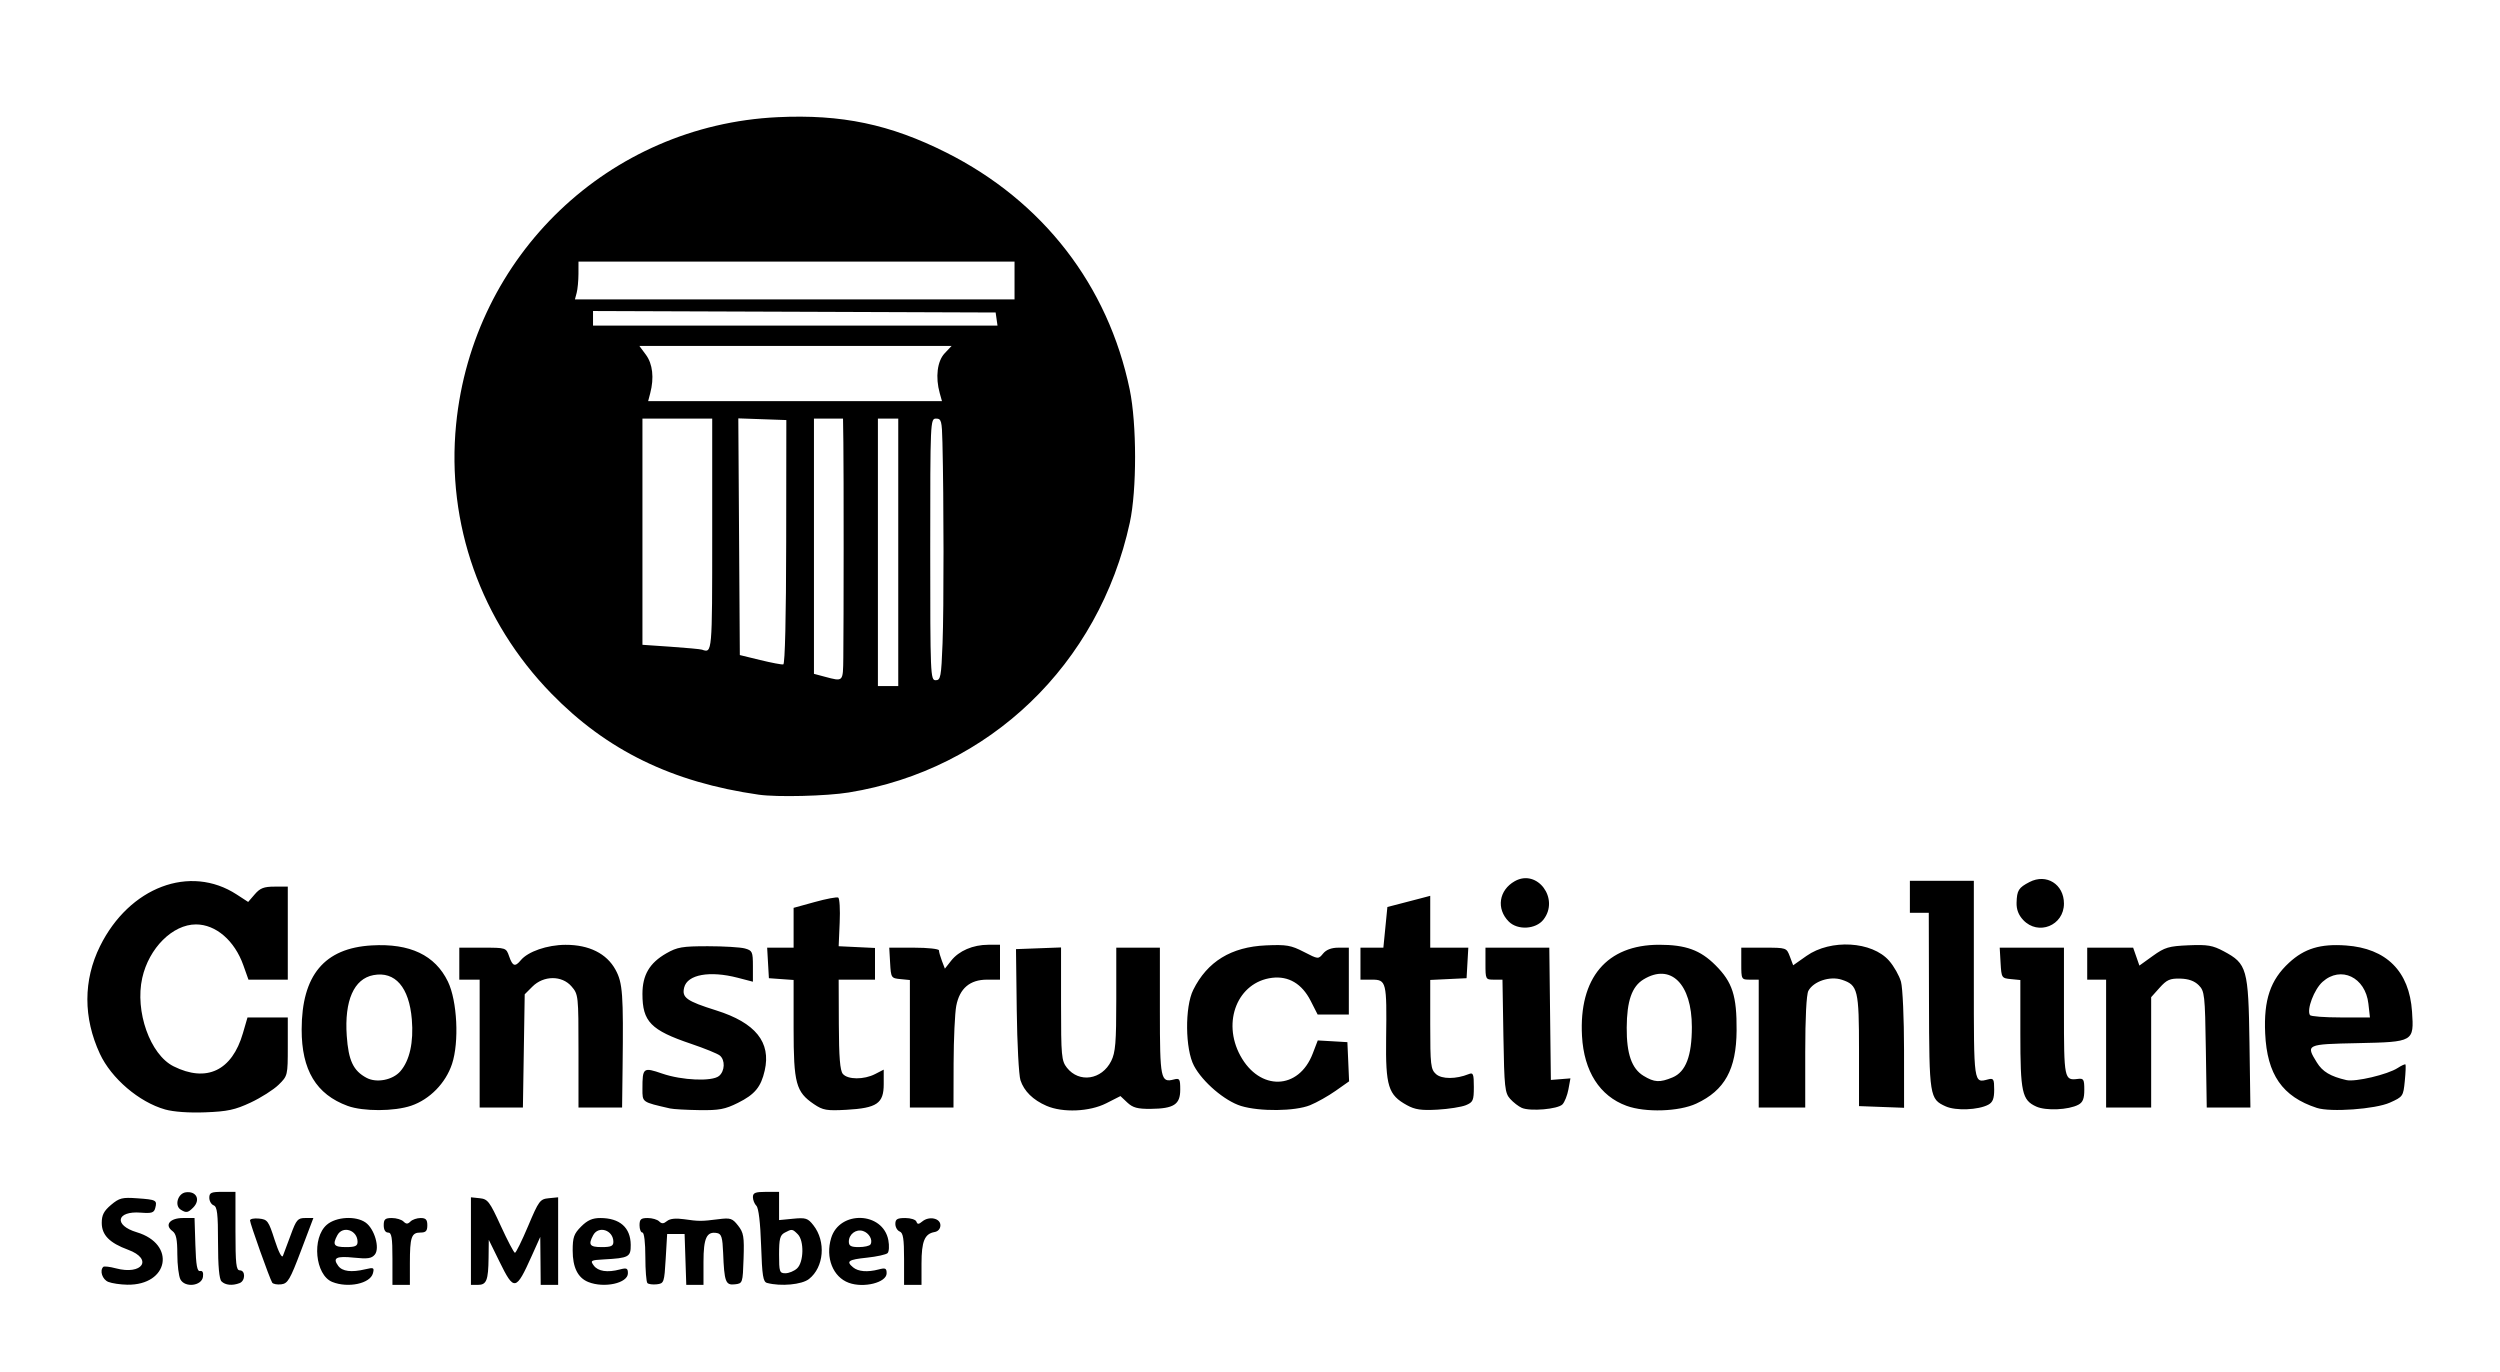 <svg xmlns="http://www.w3.org/2000/svg" width="860" height="472" viewBox="0 0 860 472">
<g>
<path d="M 37.25,440.97 C35.22,440.15 34.20,437.13 35.52,435.81 C35.81,435.52 37.75,435.74 39.83,436.30 C49.01,438.75 52.75,433.11 44.07,429.92 C37.65,427.55 35.00,424.85 35.00,420.66 C35.00,417.97 35.73,416.57 38.20,414.48 C41.05,412.09 42.04,411.84 47.18,412.21 C53.77,412.68 54.11,412.86 53.41,415.55 C52.98,417.20 52.19,417.45 48.42,417.15 C40.01,416.48 39.00,421.49 47.06,423.90 C60.64,427.97 58.08,442.15 43.80,441.94 C41.43,441.90 38.49,441.47 37.25,440.97 M 62.07,440.12 C61.48,439.03 61.00,435.11 61.00,431.43 C61.00,426.33 60.60,424.43 59.34,423.50 C56.49,421.42 58.42,419.00 62.93,419.00 L 66.92,419.00 L 67.21,428.25 C67.43,435.28 67.82,437.43 68.82,437.23 C69.68,437.05 70.03,437.75 69.82,439.23 C69.37,442.38 63.63,443.05 62.07,440.12 M 76.20,440.80 C75.40,440.00 75.00,435.56 75.00,427.41 C75.00,417.49 74.72,415.11 73.50,414.64 C72.67,414.32 72.00,413.15 72.00,412.03 C72.00,410.29 72.64,410.00 76.50,410.00 L 81.00,410.00 L 81.00,423.50 C81.00,434.83 81.24,437.00 82.50,437.00 C84.50,437.00 84.43,440.62 82.42,441.39 C79.94,442.34 77.51,442.11 76.20,440.80 M 93.63,441.22 C92.75,439.79 86.00,420.86 86.00,419.82 C86.00,419.30 87.40,419.01 89.11,419.19 C92.01,419.48 92.38,419.97 94.47,426.50 C95.83,430.71 96.96,432.90 97.33,432.00 C97.66,431.18 98.88,427.91 100.04,424.75 C101.92,419.60 102.44,419.00 104.97,419.00 L 107.80,419.00 L 103.54,430.25 C99.77,440.22 99.00,441.54 96.74,441.81 C95.34,441.98 93.94,441.71 93.63,441.22 M 114.30,440.99 C108.40,438.61 107.18,425.82 112.43,421.31 C115.62,418.56 122.37,418.17 125.75,420.54 C128.83,422.70 130.76,429.38 128.93,431.59 C127.82,432.92 126.44,433.12 121.83,432.64 C115.67,432.00 114.32,432.69 116.34,435.45 C117.75,437.38 120.87,437.77 125.67,436.63 C128.57,435.94 128.80,436.06 128.29,438.01 C127.36,441.56 119.75,443.18 114.30,440.99 M 123.00,427.20 C123.00,423.14 117.88,421.48 116.04,424.93 C114.28,428.22 114.85,429.00 119.00,429.00 C122.19,429.00 123.00,428.63 123.00,427.20 M 135.00,433.00 C135.00,425.67 134.72,424.00 133.50,424.00 C132.57,424.00 132.00,423.06 132.00,421.50 C132.00,419.43 132.48,419.00 134.80,419.00 C136.34,419.00 138.14,419.54 138.80,420.20 C139.73,421.13 140.27,421.13 141.20,420.20 C141.86,419.54 143.43,419.00 144.70,419.00 C146.49,419.00 147.00,419.56 147.00,421.50 C147.00,423.47 146.49,424.00 144.61,424.00 C141.53,424.00 141.00,425.55 141.00,434.58 L 141.00,442.00 L 138.00,442.00 L 135.00,442.00 L 135.00,433.00 M 162.00,426.94 L 162.00,411.87 L 165.03,412.19 C167.79,412.47 168.43,413.31 172.28,421.72 C174.60,426.79 176.79,430.95 177.14,430.97 C177.49,430.98 179.53,426.84 181.68,421.75 C185.36,413.03 185.76,412.48 188.79,412.19 L 192.00,411.87 L 192.00,426.94 L 192.00,442.00 L 189.00,442.00 L 186.00,442.00 L 185.93,433.75 L 185.85,425.50 L 182.93,432.00 C177.48,444.14 176.85,444.25 171.82,434.00 L 168.14,426.50 L 168.07,432.67 C167.98,440.45 167.37,442.00 164.39,442.00 L 162.00,442.00 L 162.00,426.94 M 202.36,441.01 C198.77,439.56 197.00,435.99 197.00,430.20 C197.00,425.62 197.42,424.43 199.92,421.92 C202.08,419.76 203.80,419.00 206.49,419.00 C213.21,419.00 216.92,422.27 216.97,428.23 C217.00,432.40 216.33,432.77 207.70,433.24 C203.23,433.48 202.99,433.63 204.25,435.34 C205.73,437.35 208.94,437.83 213.25,436.69 C215.59,436.07 216.00,436.27 216.00,438.01 C216.00,441.42 207.84,443.22 202.36,441.01 M 211.00,427.20 C211.00,423.14 205.88,421.48 204.04,424.93 C202.28,428.22 202.85,429.00 207.00,429.00 C210.19,429.00 211.00,428.63 211.00,427.20 M 222.71,441.38 C222.32,440.99 222.00,436.92 222.00,432.33 C222.00,427.44 221.59,424.00 221.00,424.00 C220.45,424.00 220.00,422.88 220.00,421.50 C220.00,419.43 220.48,419.00 222.80,419.00 C224.34,419.00 226.12,419.52 226.76,420.16 C227.63,421.03 228.28,421.01 229.44,420.05 C230.44,419.22 232.43,419.00 235.23,419.40 C240.42,420.15 241.27,420.15 247.11,419.41 C251.29,418.88 251.92,419.08 253.89,421.59 C255.81,424.03 256.04,425.39 255.79,432.93 C255.50,441.43 255.48,441.50 252.78,441.81 C249.60,442.18 249.15,440.97 248.76,431.01 C248.55,425.68 248.18,424.46 246.70,424.18 C243.10,423.49 242.00,425.82 242.00,434.12 L 242.00,442.00 L 239.04,442.00 L 236.08,442.00 L 235.79,433.25 L 235.50,424.50 L 232.50,424.50 L 229.50,424.50 L 229.00,433.00 C228.52,441.20 228.41,441.51 225.96,441.80 C224.57,441.96 223.10,441.77 222.71,441.38 M 263.87,441.33 C262.50,440.97 262.17,438.89 261.82,428.45 C261.56,420.60 260.96,415.56 260.20,414.80 C259.54,414.14 259.00,412.79 259.00,411.80 C259.00,410.33 259.83,410.00 263.50,410.00 L 268.00,410.00 L 268.00,414.85 L 268.00,419.71 L 272.84,419.24 C277.19,418.82 277.90,419.05 279.81,421.49 C284.19,427.05 283.46,435.92 278.29,439.98 C275.84,441.92 268.60,442.59 263.87,441.33 M 274.17,436.35 C276.51,434.23 276.67,426.81 274.43,424.57 C272.57,422.71 272.44,422.70 269.93,424.04 C268.33,424.89 268.00,426.17 268.00,431.54 C268.00,437.50 268.17,438.00 270.17,438.00 C271.37,438.00 273.17,437.26 274.17,436.35 M 292.00,441.29 C286.53,439.30 283.89,432.63 285.91,425.91 C288.80,416.27 303.75,416.81 305.59,426.62 C305.95,428.56 305.84,430.56 305.33,431.07 C304.83,431.57 301.62,432.28 298.21,432.64 C291.79,433.31 290.96,433.89 293.48,435.98 C295.23,437.44 298.45,437.70 302.25,436.69 C304.59,436.07 305.00,436.27 305.00,438.01 C305.00,441.19 297.15,443.18 292.00,441.29 M 299.44,428.09 C300.36,426.61 298.97,424.12 296.86,423.46 C294.48,422.70 292.00,424.57 292.00,427.12 C292.00,428.60 292.74,429.00 295.44,429.00 C297.33,429.00 299.13,428.59 299.44,428.09 M 311.00,433.11 C311.00,426.12 310.68,424.09 309.50,423.64 C308.68,423.32 308.00,422.15 308.00,421.03 C308.00,419.39 308.65,419.00 311.42,419.00 C313.30,419.00 315.02,419.56 315.25,420.25 C315.59,421.23 316.02,421.22 317.28,420.17 C319.63,418.24 323.50,419.06 323.50,421.49 C323.50,422.69 322.71,423.61 321.50,423.82 C318.07,424.42 317.00,426.99 317.00,434.69 L 317.00,442.00 L 314.00,442.00 L 311.00,442.00 L 311.00,433.11 M 62.16,416.12 C59.95,414.72 61.16,410.55 63.89,410.16 C67.60,409.64 69.10,412.76 66.43,415.43 C64.64,417.22 64.04,417.31 62.16,416.12 M 56.80,381.66 C47.85,379.13 38.30,370.97 34.36,362.50 C28.61,350.11 28.62,337.20 34.40,325.50 C44.46,305.15 65.36,297.24 81.43,307.71 L 85.37,310.27 L 87.64,307.64 C89.47,305.51 90.78,305.00 94.45,305.00 L 99.00,305.00 L 99.00,321.00 L 99.00,337.00 L 92.23,337.00 L 85.47,337.00 L 83.71,332.05 C80.70,323.56 74.25,318.00 67.41,318.00 C59.39,318.00 51.23,326.13 48.93,336.42 C46.36,347.89 51.64,362.78 59.70,366.81 C71.06,372.49 79.82,368.32 83.56,355.43 L 85.14,350.00 L 92.07,350.00 L 99.00,350.00 L 99.00,360.03 C99.00,369.98 98.97,370.09 95.83,373.17 C94.09,374.87 89.76,377.62 86.22,379.28 C80.85,381.79 78.26,382.35 70.64,382.64 C65.00,382.86 59.70,382.48 56.80,381.66 M 119.59,380.43 C108.77,376.46 103.75,368.11 103.77,354.14 C103.80,335.48 111.58,326.15 127.88,325.22 C141.03,324.46 149.67,328.57 154.08,337.66 C157.29,344.28 158.00,358.48 155.49,366.02 C153.31,372.59 147.84,378.19 141.46,380.36 C135.61,382.35 124.93,382.38 119.59,380.43 M 137.72,368.52 C140.93,364.82 142.32,358.55 141.67,350.68 C140.75,339.60 135.93,334.04 128.46,335.44 C121.75,336.70 118.45,344.20 119.28,356.31 C119.87,364.83 121.52,368.34 126.10,370.78 C129.54,372.62 135.09,371.54 137.72,368.52 M 230.50,381.31 C220.72,379.06 221.00,379.26 221.00,374.54 C221.00,367.26 221.26,367.06 227.79,369.31 C234.63,371.67 244.96,372.10 247.35,370.13 C249.36,368.46 249.51,364.66 247.62,363.10 C246.86,362.47 242.42,360.66 237.75,359.08 C223.88,354.39 221.00,351.45 221.00,341.92 C221.00,335.41 223.44,331.26 229.20,327.96 C232.98,325.80 234.71,325.50 243.50,325.50 C249.00,325.50 254.74,325.85 256.25,326.27 C258.81,326.99 259.00,327.41 259.00,332.37 L 259.00,337.71 L 253.78,336.35 C244.13,333.85 236.48,335.23 235.36,339.68 C234.49,343.18 236.14,344.36 246.38,347.58 C259.89,351.83 265.29,358.53 263.06,368.27 C261.77,373.94 259.65,376.50 253.86,379.38 C249.41,381.60 247.38,381.98 240.55,381.88 C236.12,381.82 231.60,381.56 230.50,381.31 M 280.00,379.83 C273.80,375.63 273.00,372.68 273.00,353.81 L 273.00,337.11 L 268.75,336.81 L 264.50,336.50 L 264.20,331.25 L 263.90,326.00 L 268.45,326.00 L 273.00,326.00 L 273.00,319.15 L 273.00,312.30 L 280.25,310.30 C284.24,309.19 287.88,308.50 288.35,308.77 C288.82,309.03 289.05,312.90 288.85,317.37 L 288.50,325.50 L 294.75,325.80 L 301.00,326.10 L 301.00,331.55 L 301.00,337.00 L 294.75,337.00 L 288.50,337.00 L 288.56,352.42 C288.60,363.62 288.97,368.26 289.93,369.41 C291.60,371.43 297.21,371.46 301.05,369.47 L 304.00,367.95 L 304.00,372.95 C304.00,379.58 301.67,381.18 291.17,381.77 C284.36,382.14 283.11,381.93 280.00,379.83 M 360.01,380.41 C355.35,378.39 352.28,375.37 351.04,371.60 C350.48,369.90 349.90,359.05 349.76,347.50 L 349.50,326.50 L 357.25,326.21 L 365.00,325.92 L 365.00,345.32 C365.00,363.26 365.15,364.92 367.01,367.29 C371.22,372.64 379.02,371.47 382.25,365.00 C383.72,362.06 384.00,358.65 384.00,343.75 L 384.00,326.00 L 391.50,326.00 L 399.00,326.00 L 399.00,347.88 C399.00,371.18 399.28,372.53 403.80,371.34 C405.80,370.82 406.00,371.14 406.00,374.85 C406.00,379.95 403.81,381.37 395.83,381.45 C391.31,381.49 389.69,381.05 387.80,379.28 L 385.43,377.05 L 380.55,379.53 C374.80,382.44 365.60,382.83 360.01,380.41 M 426.91,380.45 C421.31,378.72 413.69,372.21 410.73,366.63 C407.69,360.92 407.55,346.42 410.47,340.53 C415.31,330.77 423.54,325.73 435.50,325.21 C442.54,324.90 444.10,325.17 448.50,327.44 C453.49,330.01 453.50,330.02 455.16,328.01 C456.26,326.68 458.03,326.00 460.41,326.00 L 464.00,326.00 L 464.00,337.50 L 464.00,349.00 L 458.64,349.00 L 453.27,349.00 L 450.85,344.25 C447.87,338.41 443.27,335.68 437.59,336.37 C425.82,337.82 420.28,351.40 426.67,363.14 C433.34,375.40 446.78,375.01 451.58,362.42 L 453.31,357.91 L 458.40,358.20 L 463.50,358.50 L 463.80,365.24 L 464.09,371.98 L 459.46,375.24 C456.92,377.03 452.96,379.26 450.67,380.19 C445.50,382.29 433.32,382.42 426.91,380.45 M 484.00,380.19 C477.54,376.65 476.62,373.68 476.83,357.10 C477.09,337.73 476.91,337.00 471.92,337.00 L 468.00,337.00 L 468.00,331.50 L 468.00,326.00 L 471.94,326.00 L 475.88,326.00 L 476.57,319.00 L 477.26,312.01 L 481.38,310.94 C483.65,310.35 486.96,309.49 488.75,309.02 L 492.00,308.16 L 492.00,317.08 L 492.00,326.00 L 498.55,326.00 L 505.10,326.00 L 504.80,331.25 L 504.50,336.50 L 498.25,336.80 L 492.00,337.10 L 492.00,352.39 C492.00,366.36 492.17,367.85 493.98,369.48 C495.95,371.26 500.85,371.27 505.25,369.49 C506.78,368.87 507.00,369.43 507.00,373.92 C507.00,378.57 506.74,379.16 504.25,380.19 C502.74,380.81 498.35,381.50 494.50,381.72 C488.95,382.03 486.77,381.72 484.00,380.19 M 523.50,381.11 C522.40,380.63 520.60,379.24 519.50,378.02 C517.67,375.99 517.47,374.13 517.17,356.40 L 516.85,337.00 L 513.92,337.00 C511.05,337.00 511.00,336.91 511.00,331.50 L 511.00,326.00 L 521.98,326.00 L 532.96,326.00 L 533.23,348.75 L 533.50,371.50 L 536.86,371.23 L 540.23,370.96 L 539.54,374.73 C539.16,376.80 538.23,379.14 537.48,379.91 C535.87,381.57 526.40,382.38 523.50,381.11 M 559.52,380.40 C550.30,377.03 544.88,368.53 544.21,356.41 C543.11,336.39 552.73,325.00 570.74,325.00 C579.90,325.00 584.92,326.82 590.15,332.06 C595.97,337.88 597.47,342.53 597.39,354.50 C597.30,367.86 593.32,375.08 583.54,379.63 C577.58,382.41 566.02,382.78 559.52,380.40 M 575.38,370.62 C579.91,368.72 582.00,363.26 582.00,353.30 C582.00,338.39 574.71,331.22 565.35,336.93 C561.37,339.36 559.64,344.33 559.59,353.50 C559.53,362.50 561.31,367.61 565.35,370.07 C569.10,372.36 570.96,372.46 575.38,370.62 M 669.33,380.60 C663.78,378.09 663.65,377.26 663.57,344.25 L 663.50,314.00 L 660.25,314.00 L 657.00,314.00 L 657.00,308.50 L 657.00,303.00 L 668.00,303.00 L 679.00,303.00 L 679.00,336.89 C679.00,373.15 678.92,372.62 683.90,371.31 C685.78,370.82 686.00,371.20 686.00,374.85 C686.00,377.93 685.50,379.20 683.97,380.02 C680.53,381.85 672.78,382.16 669.33,380.60 M 700.48,380.66 C695.57,378.43 695.00,375.79 695.00,355.52 L 695.00,337.13 L 691.75,336.81 C688.58,336.51 688.49,336.37 688.20,331.25 L 687.90,326.00 L 698.95,326.00 L 710.00,326.00 L 710.00,347.94 C710.00,371.19 710.11,371.75 714.75,371.15 C716.76,370.89 717.00,371.29 717.00,374.89 C717.00,377.93 716.50,379.20 714.97,380.02 C711.61,381.82 703.78,382.17 700.48,380.66 M 796.99,381.12 C785.13,377.25 779.86,369.64 779.22,355.50 C778.69,343.93 781.01,337.09 787.45,331.16 C792.74,326.28 798.23,324.62 807.00,325.24 C820.92,326.23 828.81,334.12 829.74,347.99 C830.44,358.39 830.36,358.43 811.08,358.84 C793.26,359.21 793.15,359.27 797.01,365.51 C798.96,368.66 801.65,370.27 807.15,371.55 C810.22,372.27 821.39,369.63 824.82,367.38 C826.12,366.53 827.31,365.99 827.48,366.17 C827.64,366.35 827.54,368.92 827.25,371.87 C826.73,377.12 826.63,377.28 822.11,379.31 C817.12,381.55 801.71,382.66 796.99,381.12 M 814.73,345.28 C813.70,336.15 805.25,332.12 798.96,337.75 C796.07,340.34 793.44,347.28 794.62,349.19 C794.89,349.64 799.65,350.00 805.19,350.00 L 815.26,350.00 L 814.73,345.28 M 165.00,359.00 L 165.00,337.00 L 161.50,337.00 L 158.00,337.00 L 158.00,331.50 L 158.00,326.00 L 166.05,326.00 C174.10,326.00 174.10,326.00 175.15,329.00 C176.34,332.42 177.18,332.70 179.13,330.34 C181.62,327.33 188.24,325.04 194.54,325.02 C202.63,324.99 208.69,328.01 211.74,333.60 C214.20,338.10 214.48,341.91 214.17,367.25 L 214.00,381.00 L 206.50,381.00 L 199.00,381.00 L 199.00,361.56 C199.00,342.47 198.96,342.06 196.60,339.32 C193.31,335.50 187.01,335.53 183.15,339.39 L 180.50,342.04 L 180.19,361.52 L 179.88,381.00 L 172.44,381.00 L 165.00,381.00 L 165.00,359.00 M 313.00,359.06 L 313.00,337.13 L 309.75,336.81 C306.58,336.51 306.49,336.37 306.20,331.25 L 305.90,326.00 L 314.45,326.00 C319.15,326.00 323.00,326.42 323.00,326.93 C323.00,327.45 323.46,329.07 324.02,330.55 L 325.04,333.22 L 327.19,330.49 C329.87,327.08 334.71,325.00 339.97,325.00 L 344.00,325.00 L 344.00,331.00 L 344.00,337.00 L 339.56,337.00 C333.64,337.00 330.11,340.00 328.95,346.03 C328.48,348.49 328.07,357.36 328.04,365.75 L 328.00,381.00 L 320.50,381.00 L 313.00,381.00 L 313.00,359.06 M 605.00,359.00 L 605.00,337.00 L 602.00,337.00 C599.03,337.00 599.00,336.94 599.00,331.50 L 599.00,326.00 L 606.78,326.00 C614.53,326.00 614.57,326.01 615.71,329.03 L 616.85,332.06 L 621.44,328.83 C629.77,322.96 643.97,323.79 649.85,330.49 C651.52,332.39 653.36,335.65 653.94,337.72 C654.52,339.80 654.99,350.41 654.99,361.29 L 655.00,381.08 L 647.25,380.79 L 639.50,380.50 L 639.50,361.50 C639.50,340.42 639.12,338.86 633.59,337.03 C629.51,335.68 623.84,337.57 622.08,340.85 C621.41,342.09 621.00,350.19 621.00,361.93 L 621.00,381.00 L 613.00,381.00 L 605.00,381.00 L 605.00,359.00 M 724.50,359.00 L 724.50,337.01 L 721.25,337.00 L 718.00,337.00 L 718.00,331.50 L 718.00,326.00 L 725.90,326.00 L 733.80,326.00 L 734.88,329.08 L 735.95,332.16 L 740.58,328.83 C744.70,325.87 746.06,325.47 752.86,325.18 C759.39,324.90 761.15,325.20 764.99,327.25 C772.98,331.52 773.45,333.20 773.82,358.75 L 774.14,381.00 L 766.63,381.00 L 759.12,381.00 L 758.81,361.03 C758.52,342.12 758.38,340.94 756.35,338.90 C754.88,337.44 752.85,336.71 750.00,336.64 C746.46,336.55 745.36,337.04 742.91,339.78 L 740.00,343.03 L 740.00,362.02 L 740.00,381.00 L 732.25,381.00 L 724.50,380.99 L 724.50,359.00 M 519.03,317.03 C514.64,312.64 515.60,306.21 521.09,303.12 C528.84,298.77 536.57,309.19 530.93,316.37 C528.29,319.71 522.06,320.06 519.03,317.03 M 695.98,316.48 C694.37,314.77 693.64,312.85 693.70,310.54 C693.82,306.27 694.39,305.37 698.17,303.41 C703.97,300.41 710.00,304.19 710.00,310.83 C710.00,318.40 701.14,321.97 695.98,316.48 M 261.00,273.37 C231.19,269.10 208.72,258.14 189.65,238.56 C165.40,213.68 153.53,180.11 156.90,146.00 C162.65,87.81 209.46,43.08 267.50,40.31 C289.49,39.26 306.15,42.75 325.50,52.47 C358.73,69.16 381.16,98.13 388.62,134.00 C391.07,145.82 391.09,168.59 388.65,179.80 C378.05,228.57 340.36,264.76 292.00,272.61 C284.31,273.86 267.33,274.28 261.00,273.37 M 309.00,190.00 L 309.00,144.00 L 305.50,144.00 L 302.00,144.00 L 302.00,190.00 L 302.00,236.00 L 305.50,236.00 L 309.00,236.00 L 309.00,190.00 M 290.10,226.25 C290.24,214.70 290.26,161.73 290.12,152.25 L 290.00,144.00 L 285.00,144.00 L 280.00,144.00 L 280.00,187.90 L 280.00,231.80 L 283.75,232.80 C290.15,234.50 289.99,234.66 290.10,226.25 M 324.24,221.25 C324.70,209.48 324.68,171.69 324.20,152.25 C324.02,144.73 323.82,144.00 322.00,144.00 C320.03,144.00 320.00,144.67 320.00,189.00 C320.00,232.30 320.07,234.00 321.87,234.00 C323.58,234.00 323.79,232.86 324.24,221.25 M 270.45,186.43 L 270.50,144.50 L 262.24,144.21 L 253.98,143.92 L 254.24,184.63 L 254.50,225.34 L 261.50,227.05 C265.35,227.99 268.93,228.67 269.45,228.56 C270.04,228.44 270.42,212.14 270.45,186.43 M 245.00,184.00 L 245.00,144.00 L 233.00,144.00 L 221.00,144.00 L 221.00,182.91 L 221.00,221.81 L 230.75,222.48 C236.11,222.85 240.95,223.30 241.50,223.49 C245.01,224.72 245.00,224.78 245.00,184.00 M 323.27,135.25 C321.74,129.77 322.41,124.26 324.95,121.55 L 327.35,119.00 L 273.64,119.00 L 219.94,119.00 L 222.20,122.05 C224.52,125.19 225.06,129.99 223.68,135.25 L 222.96,138.00 L 273.50,138.00 L 324.04,138.00 L 323.27,135.25 M 342.82,109.75 L 342.50,107.50 L 273.25,107.24 L 204.00,106.99 L 204.00,109.49 L 204.00,112.00 L 273.57,112.00 L 343.14,112.00 L 342.82,109.75 M 349.00,96.50 L 349.00,90.00 L 274.00,90.00 L 199.00,90.00 L 198.99,94.25 C198.98,96.59 198.70,99.51 198.37,100.75 L 197.77,103.00 L 273.38,103.00 L 349.00,103.00 L 349.00,96.50 Z" fill="rgba(0,0,0,1)"/>
</g>
</svg>